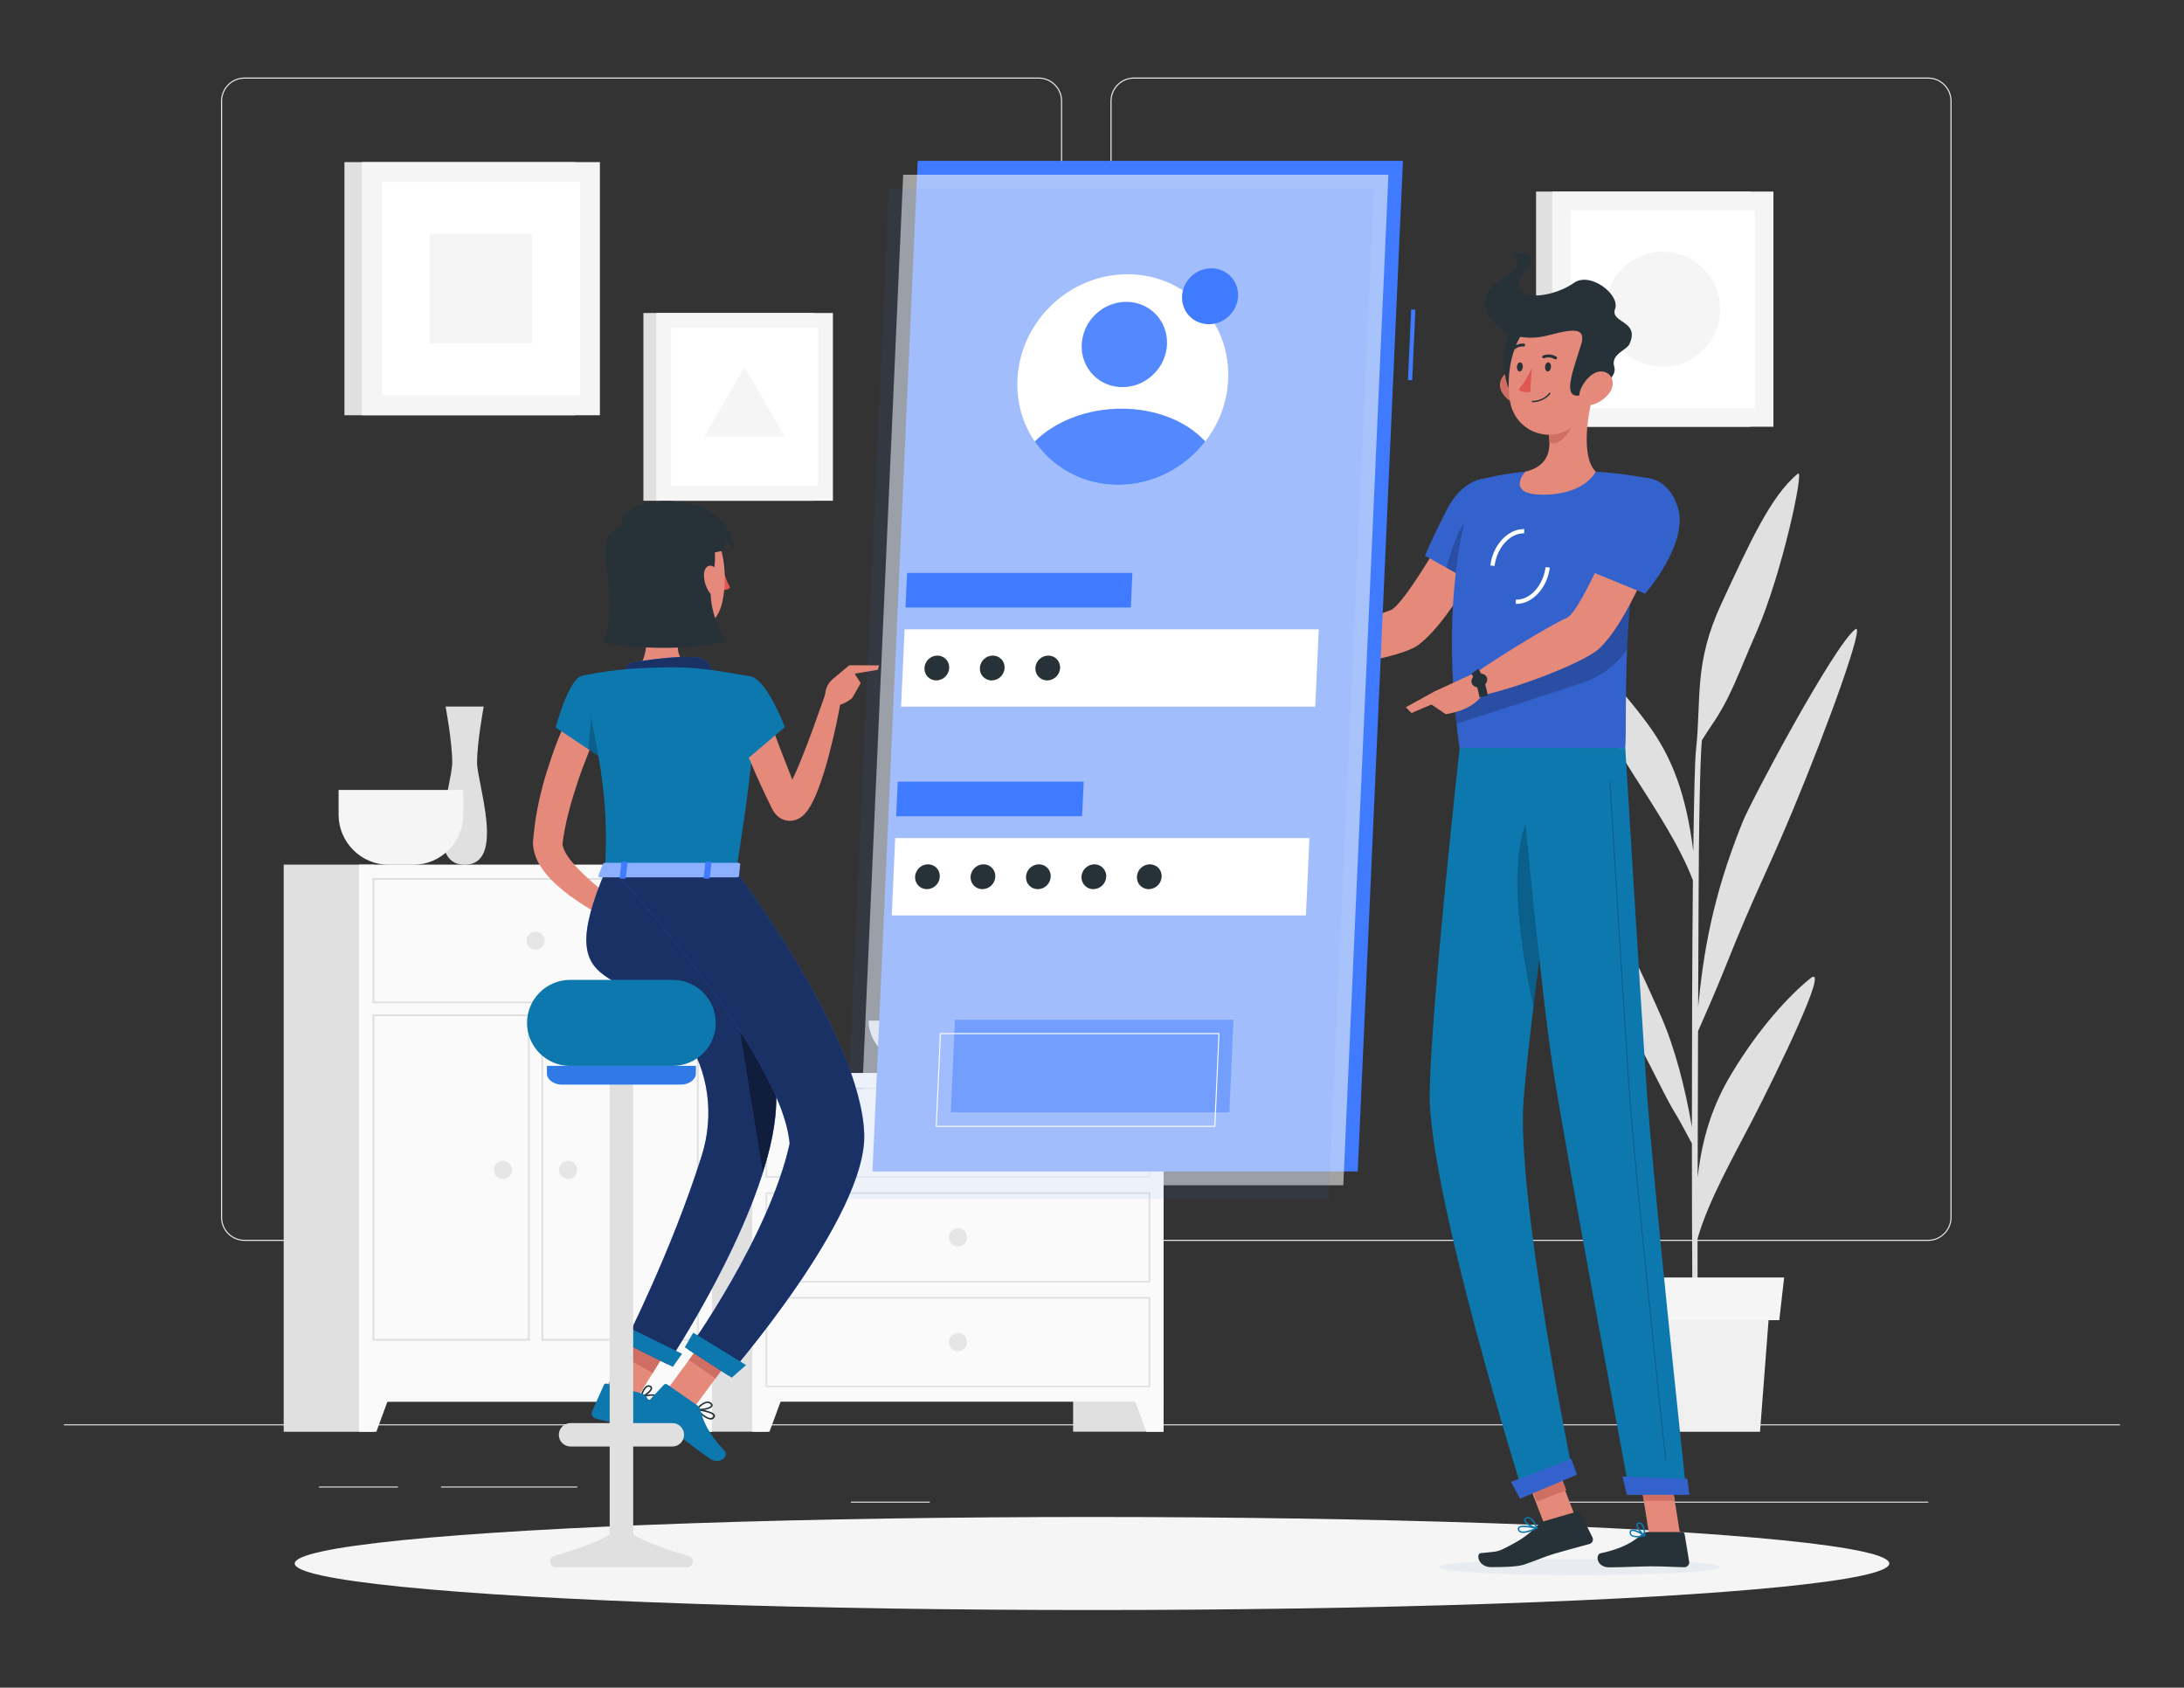 <?xml version="1.0" encoding="utf-8"?>
<!-- Generator: Adobe Illustrator 26.0.1, SVG Export Plug-In . SVG Version: 6.00 Build 0)  -->
<svg version="1.1" xmlns="http://www.w3.org/2000/svg" xmlns:xlink="http://www.w3.org/1999/xlink" x="0px" y="0px" width="216.4px"
	 height="167.2px" viewBox="0 0 216.4 167.2" style="enable-background:new 0 0 216.4 167.2;" xml:space="preserve">
<rect x="0" y="0" width="216.4" height="167.2" fill="#333333" stroke="none"/>
<style type="text/css">
	.st0{display:none;}
	.st1{display:inline;}
	.st2{fill:#F5F5F5;}
	.st3{fill:#407BFF;}
	.st4{fill:#E6E6E6;}
	.st5{fill:#E0E0E0;}
	.st6{fill:#FAFAFA;}
	.st7{fill:#F0F0F0;}
	.st8{fill:#FFFFFF;}
	.st9{fill:#E58A7B;}
	.st10{opacity:0.2;}
	.st11{fill:#E8ECF1;}
	.st12{fill:#263238;}
	.st13{fill:#CF6F64;}
	.st14{fill:#0D78AE;}
	.st15{fill:#DF5753;}
	.st16{opacity:0.56;fill:#FAFAFA;}
	.st17{opacity:0.07;fill:#407BFF;}
	.st18{opacity:0.47;fill:#407BFF;}
	.st19{opacity:0.1;fill:#FFFFFF;}
	.st20{opacity:0.6;}
	.st21{opacity:0.4;}
	.st22{opacity:0.4;fill:#FFFFFF;}
	.st23{opacity:0.3;fill:#0D78AE;}
</style>
<g id="Background_complete">
</g>
<g id="Background_simple" class="st0">
	<g class="st1">
		<path class="st2" d="M-7.34,82.34c58.54,60.36,135.47,102.2,206.78,34.62c36.76-34.84,85.34-128.93,37.4-171.99
			C170.77-114.36,132.86-17.27,83.47-4.11C49.61,4.91,21.15-47.07-19.39-12.37C-51.43,15.07-31.68,57.25-7.34,82.34z"/>
	</g>
</g>
<g id="Shadow">
</g>
<g id="Character_2">
</g>
<g id="Screen">
	<rect x="103.51" y="16.31" class="st3" width="2.6" height="0.42"/>
</g>
<g id="Character_1">
	<g>
		<rect x="6.33" y="141.11" class="st4" width="203.73" height="0.1"/>
		<rect x="43.7" y="147.27" class="st4" width="13.5" height="0.1"/>
		<rect x="31.61" y="147.27" class="st4" width="7.82" height="0.1"/>
		<rect x="84.31" y="148.77" class="st4" width="7.82" height="0.1"/>
		<rect x="115.3" y="151.05" class="st4" width="17.6" height="0.1"/>
		<rect x="109.09" y="151.05" class="st4" width="2.58" height="0.1"/>
		<rect x="152.89" y="148.77" class="st4" width="38.17" height="0.1"/>
		<path class="st4" d="M102.91,122.94H24.23c-1.28,0-2.33-1.04-2.33-2.33V10.01c0-1.28,1.04-2.33,2.33-2.33h78.68
			c1.28,0,2.33,1.04,2.33,2.33v110.6C105.23,121.89,104.19,122.94,102.91,122.94z M24.23,7.79c-1.23,0-2.22,1-2.22,2.22v110.6
			c0,1.23,1,2.22,2.22,2.22h78.68c1.23,0,2.22-1,2.22-2.22V10.01c0-1.23-1-2.22-2.22-2.22H24.23z"/>
		<path class="st4" d="M191.04,122.94h-78.68c-1.28,0-2.33-1.04-2.33-2.33V10.01c0-1.28,1.04-2.33,2.33-2.33h78.68
			c1.28,0,2.33,1.04,2.33,2.33v110.6C193.37,121.89,192.32,122.94,191.04,122.94z M112.36,7.79c-1.23,0-2.22,1-2.22,2.22v110.6
			c0,1.23,1,2.22,2.22,2.22h78.68c1.23,0,2.22-1,2.22-2.22V10.01c0-1.23-1-2.22-2.22-2.22H112.36z"/>
		<rect x="106.33" y="106.3" class="st5" width="8.96" height="35.54"/>
		<polygon class="st6" points="113.59,141.85 115.29,141.85 115.29,137.01 111.8,137.01 		"/>
		<rect x="67.07" y="106.3" class="st5" width="8.96" height="35.54"/>
		<rect x="74.54" y="106.3" class="st6" width="40.75" height="32.57"/>
		<path class="st5" d="M113.81,107.91v8.62H76.02v-8.62H113.81 M113.97,107.75H75.86v8.93h38.11V107.75L113.97,107.75z"/>
		<polygon class="st6" points="76.24,141.85 74.54,141.85 74.54,137.01 78.03,137.01 		"/>
		<path class="st4" d="M94.02,112.21c0,0.5,0.4,0.9,0.9,0.9c0.5,0,0.9-0.4,0.9-0.9c0-0.5-0.4-0.9-0.9-0.9
			C94.42,111.31,94.02,111.72,94.02,112.21z"/>
		<path class="st5" d="M113.81,118.28v8.62H76.02v-8.62H113.81 M113.97,118.12H75.86v8.93h38.11V118.12L113.97,118.12z"/>
		<path class="st4" d="M94.02,122.59c0,0.5,0.4,0.9,0.9,0.9c0.5,0,0.9-0.4,0.9-0.9c0-0.5-0.4-0.9-0.9-0.9
			C94.42,121.69,94.02,122.09,94.02,122.59z"/>
		<path class="st5" d="M113.81,128.66v8.62H76.02v-8.62H113.81 M113.97,128.5H75.86v8.93h38.11V128.5L113.97,128.5z"/>
		<path class="st4" d="M94.02,132.97c0,0.5,0.4,0.9,0.9,0.9c0.5,0,0.9-0.4,0.9-0.9c0-0.5-0.4-0.9-0.9-0.9
			C94.42,132.07,94.02,132.47,94.02,132.97z"/>
		<rect x="61.59" y="85.66" class="st5" width="8.96" height="56.19"/>
		<polygon class="st6" points="68.85,141.85 70.55,141.85 70.55,137.01 67.07,137.01 		"/>
		<rect x="28.11" y="85.66" class="st5" width="8.96" height="56.19"/>
		<rect x="35.58" y="85.66" class="st6" width="34.97" height="53.22"/>
		<path class="st5" d="M69.05,87.17v12.05H37.09V87.17H69.05 M69.23,86.98H36.9V99.4h32.33V86.98L69.23,86.98z"/>
		<path class="st5" d="M69.05,100.68v31.96H53.83v-31.96H69.05 M69.23,100.5H53.64v32.33h15.59V100.5L69.23,100.5z"/>
		<path class="st5" d="M52.31,100.68v31.96H37.09v-31.96H52.31 M52.5,100.5H36.9v32.33H52.5V100.5L52.5,100.5z"/>
		<polygon class="st6" points="37.29,141.85 35.58,141.85 35.58,137.01 39.07,137.01 		"/>
		<path class="st4" d="M52.17,93.19c0,0.5,0.4,0.9,0.9,0.9c0.5,0,0.9-0.4,0.9-0.9c0-0.5-0.4-0.9-0.9-0.9
			C52.57,92.29,52.17,92.69,52.17,93.19z"/>
		<path class="st4" d="M55.39,115.9c0,0.5,0.4,0.9,0.9,0.9c0.5,0,0.9-0.4,0.9-0.9c0-0.5-0.4-0.9-0.9-0.9
			C55.8,115,55.39,115.4,55.39,115.9z"/>
		<path class="st4" d="M48.94,115.9c0,0.5,0.4,0.9,0.9,0.9c0.5,0,0.9-0.4,0.9-0.9c0-0.5-0.4-0.9-0.9-0.9
			C49.34,115,48.94,115.4,48.94,115.9z"/>
		<path class="st5" d="M47.93,70h-3.78c0,0,0.66,3.49,0.66,5.55c0,2.06-2.87,10.12,1.23,10.12c4.11,0,1.23-8.06,1.23-10.12
			C47.27,73.49,47.93,70,47.93,70z"/>
		<path class="st2" d="M33.55,78.26v2.46c0,2.72,2.23,4.95,4.95,4.95h2.46c2.72,0,4.95-2.23,4.95-4.95v-2.46H33.55z"/>
		<path class="st5" d="M86.06,101.12c0,2.85,3.19,5.18,7.09,5.18h3.52c3.9,0,7.09-2.33,7.09-5.18H86.06z"/>
		<path class="st5" d="M179.35,96.95c-2.14,1.74-5.08,4.93-7.78,9.42c-1.8,2.99-2.88,6.12-3.36,10.26
			c0.01-4.69,0.02-9.72,0.04-14.47c0.54-1.22,1.78-4.04,2.67-6.27c2.96-7.43,4.07-9.26,6.74-15.66c3.56-8.55,7.2-18.69,6.16-17.88
			c-2.13,1.65-10.28,16.91-11.16,19.1c-3.03,7.51-3.87,12.99-4.4,18.28c0.02-4.46,0.03-8.56,0.05-11.72
			c0.05-10.31,0.23-13.64,0.32-14.67c0.33-0.52,0.72-1.13,0.95-1.46c1.91-2.77,2.65-5.13,4.46-9.25c2.56-5.85,4.76-16.24,4.11-15.71
			c-2.68,2.18-4.79,6.87-7.57,12.85c-2.78,5.98-1.98,9.41-2.53,14.51c-0.12,1-0.2,4.78-0.27,10.02c-0.72-5.58-2.07-9.26-4.54-12.6
			c-3.03-4.11-5.97-6.89-8.12-8.34c-2.15-1.45,3.72,8.65,6.52,13.05c2.5,3.92,4.8,7.39,6.1,10.8c-0.07,7.1-0.1,16.09-0.1,24.46
			c-0.64-3.81-1.69-7.91-3.1-11.08c-1.69-3.82-4.28-9.67-6.34-11.65c-0.5-0.48,2.16,10.9,3.86,13.93c1.7,3.03,2.95,5.88,4.03,7.59
			c0.25,0.4,1.08,1.94,1.55,2.83c0,10.22,0.06,19.23,0.15,22.3h0.44c-0.03-0.79-0.03-5.99-0.03-12.87c1.06-3.73,3.49-8,5.5-11.88
			C175.88,106.6,181.48,95.21,179.35,96.95z"/>
		<polygon class="st7" points="174.39,141.85 161.62,141.85 160.65,129.33 175.35,129.33 		"/>
		<polygon class="st2" points="176.3,130.79 159.7,130.79 159.23,126.56 176.78,126.56 		"/>
		<rect x="34.13" y="16.06" class="st5" width="22.84" height="25.08"/>
		<rect x="35.85" y="16.06" class="st2" width="23.59" height="25.08"/>
		
			<rect x="37.08" y="18.78" transform="matrix(-1.836970e-16 1 -1 -1.836970e-16 76.243 -19.045)" class="st8" width="21.13" height="19.64"/>
		
			<rect x="42.2" y="23.54" transform="matrix(-1.836970e-16 1 -1 -1.836970e-16 76.243 -19.045)" class="st2" width="10.88" height="10.12"/>
		<rect x="152.2" y="18.98" class="st5" width="21.22" height="23.3"/>
		<rect x="153.8" y="18.98" class="st2" width="21.92" height="23.3"/>
		
			<rect x="154.94" y="21.51" transform="matrix(-1.836970e-16 1 -1 -1.836970e-16 195.386 -134.123)" class="st8" width="19.63" height="18.24"/>
		<circle class="st2" cx="164.75" cy="30.63" r="5.69"/>
		<rect x="63.75" y="31.01" class="st5" width="16.94" height="18.6"/>
		<rect x="65.03" y="31.01" class="st2" width="17.5" height="18.6"/>
		
			<rect x="65.94" y="33.03" transform="matrix(-1.836970e-16 1 -1 -1.836970e-16 114.092 -33.462)" class="st8" width="15.67" height="14.57"/>
		<polygon class="st2" points="73.78,36.35 69.79,43.25 77.76,43.25 		"/>
		<ellipse class="st2" cx="108.2" cy="154.9" rx="79" ry="4.61"/>
		<path class="st9" d="M148.64,51.89l-4.04-1.64c0,0-5.33,9.73-6.86,10.22c-2.08,0.67-6.38,2.53-8.93,2.87
			c-0.34,0.4-0.91,1.67-0.86,2.14c3.43,1.14,10.96-0.37,12.57-1.57C144.19,61.18,148.64,51.89,148.64,51.89z"/>
		<path class="st3" d="M149.88,49.68c0.75,2.79-3.33,8.38-3.33,8.38l-5.36-3.01c0,0,1-2.3,2.22-4.64
			C145.39,46.63,149.02,46.5,149.88,49.68z"/>
		<path class="st10" d="M149.88,49.68c0.75,2.79-3.33,8.38-3.33,8.38l-5.36-3.01c0,0,1-2.3,2.22-4.64
			C145.39,46.63,149.02,46.5,149.88,49.68z"/>
		<path class="st10" d="M143.33,56.26l2.11,1.18l0.37-6.46C144.58,51.91,143.71,54.75,143.33,56.26z"/>
		<path class="st3" d="M146.36,47.58c0,0-4.16,9.26-1.74,26.52c4.94,0,14,0,16.41,0c0.26-2.52-0.6-14.81,2.52-26.67
			c0,0-2.78-0.56-5.45-0.69c-2.09-0.1-5.12-0.17-6.98,0C148.69,46.95,146.36,47.58,146.36,47.58z"/>
		<path class="st10" d="M146.36,47.58c0,0-4.16,9.26-1.74,26.52c4.94,0,14,0,16.41,0c0.26-2.52-0.6-14.81,2.52-26.67
			c0,0-2.78-0.56-5.45-0.69c-2.09-0.1-5.12-0.17-6.98,0C148.69,46.95,146.36,47.58,146.36,47.58z"/>
		<path class="st11" d="M142.56,155.27c-0.03,0.44,6.2,0.79,13.9,0.79c7.7,0,13.96-0.35,13.99-0.79c0.03-0.44-6.2-0.79-13.9-0.79
			C148.85,154.47,142.58,154.83,142.56,155.27z"/>
		
			<rect x="152.13" y="144.6" transform="matrix(0.933 -0.359 0.359 0.933 -42.964 65.165)" class="st9" width="3.13" height="6.96"/>
		<polygon class="st9" points="166.49,152.13 163.42,152.13 162.29,145.03 165.36,145.03 		"/>
		<path class="st12" d="M163.22,151.78l3.45,0c0.13,0,0.23,0.09,0.25,0.21l0.45,2.73c0.05,0.28-0.19,0.55-0.48,0.55
			c-1.2-0.02-1.78-0.09-3.3-0.09c-0.93,0-2.86,0.1-4.15,0.1c-1.26,0-1.38-1.27-0.85-1.39c2.39-0.52,3.33-1.23,4.12-1.91
			C162.86,151.84,163.04,151.78,163.22,151.78z"/>
		<path class="st12" d="M153.01,150.7l3.27-0.95c0.12-0.04,0.25,0.02,0.3,0.13l1.21,2.44c0.13,0.25-0.02,0.57-0.31,0.65
			c-1.18,0.32-1.98,0.53-3.46,0.96c-1.02,0.3-2.07,0.78-3.08,1.1c-0.7,0.22-2.35,0.23-3.2,0.23c-1.26,0-1.54-1.33-1-1.39
			c1.37-0.15,1.55-0.08,2.3-0.46c1.25-0.63,2.21-1.14,3.29-2.27C152.53,150.95,152.75,150.78,153.01,150.7z"/>
		<path class="st9" d="M129.32,63.31l-3.38-1.42l-1.39,3.74c0,0,1.95,0.35,4.17,0L129.32,63.31z"/>
		<polygon class="st9" points="123.44,61.8 123.35,64.29 124.55,65.63 125.94,61.89 		"/>
		
			<rect x="151.53" y="144.71" transform="matrix(0.933 -0.36 0.36 0.933 -42.486 64.953)" class="st13" width="3.13" height="3.59"/>
		<polygon class="st13" points="165.36,145.03 162.29,145.03 162.88,148.69 165.94,148.69 		"/>
		<path class="st10" d="M144.11,69.43c0.06,0.74,0.13,1.49,0.22,2.27l12.2-3.96c1.91-0.57,3.56-1.77,4.69-3.4
			c0.05-1.09,0.11-2.23,0.2-3.43c0.04-0.58,0.09-1.18,0.15-1.78c0.06-0.63,0.13-1.27,0.2-1.91L144.11,69.43z"/>
		<path class="st8" d="M148.09,56.07l-0.42-0.05c0.24-2.03,1.76-3.64,3.36-3.6l-0.01,0.42C149.64,52.8,148.31,54.24,148.09,56.07z"
			/>
		<path class="st8" d="M150.26,59.83c-0.02,0-0.05,0-0.07,0l0.01-0.42c1.4,0.05,2.72-1.41,2.94-3.23l0.42,0.05
			C153.32,58.23,151.85,59.83,150.26,59.83z"/>
		<path class="st9" d="M157.88,38.88c-0.57,2.24-1.25,6.36,0.23,7.85c0,0-1.04,2.28-5.21,2.28c-3.81,0-1.77-2.28-1.77-2.28
			c2.54-0.6,2.58-2.45,2.25-4.2L157.88,38.88z"/>
		<path class="st13" d="M156.04,40.37l-2.66,2.16c0.08,0.41,0.14,0.83,0.14,1.24c0.78,0.77,2.34-1.19,2.5-2.19
			C156.1,41.08,156.11,40.6,156.04,40.37z"/>
		<path class="st13" d="M148.81,38.85c0.39,0.7,1.08,1.13,1.73,1.28c0.98,0.22,1.47-0.68,1.2-1.59c-0.24-0.82-1.04-1.91-2.03-1.72
			C148.74,37,148.36,38.05,148.81,38.85z"/>
		<path class="st12" d="M150.42,31.67c-1.52,0.7-2.06,6.75-0.15,7.65C152.19,40.21,153.31,30.34,150.42,31.67z"/>
		<path class="st9" d="M158.34,35.5c-0.36,3.04-0.42,4.83-2.05,6.39c-2.45,2.35-6.12,0.95-6.66-2.08c-0.49-2.73,0.19-7.24,3.23-8.45
			C155.86,30.17,158.71,32.46,158.34,35.5z"/>
		<path class="st12" d="M153.34,33.24c2.25-0.58,3.91-0.97,3.32,0.91c-0.79,2.51-1.73,4.94-0.47,5.05c0.77,0.07,4.19-1.38,3.76-2.85
			c-0.38-1.28,1.21-1.62,1.51-2.28c1.06-2.35-1.96-2.04-1.43-3.47c0.52-1.38-2.43-3.72-4.07-2.58c-2.65,1.85-7.21,1.82-4.81-1.21
			c1.72-2.17-1.35-1.73-1.35-1.73s1.85,1.1-1.26,2.79C145.25,29.68,148.26,34.54,153.34,33.24z"/>
		<path class="st9" d="M159.52,38.85c-0.47,0.7-1.21,1.13-1.88,1.28c-1,0.22-1.39-0.68-1.01-1.59c0.34-0.82,1.27-1.91,2.23-1.72
			C159.8,37,160.06,38.05,159.52,38.85z"/>
		<path class="st14" d="M144.63,74.1c0,0-2.75,24.65-2.97,34.01c-0.22,9.73,9.33,40.09,9.33,40.09l4.89-2.06
			c0,0-5.7-27.74-4.91-37.29c0.86-10.42,4.43-34.75,4.43-34.75H144.63z"/>
		<path class="st10" d="M151.47,80.87c-2.19,4.56-0.72,13.56,0.47,18.9c0.45-3.77,0.99-7.86,1.5-11.64
			C153.39,82.3,152.94,77.81,151.47,80.87z"/>
		<path class="st3" d="M155.67,144.54c0.02-0.01,0.58,1.56,0.58,1.56l-5.64,2.37l-0.89-1.65L155.67,144.54z"/>
		<path class="st14" d="M150.45,74.1c0,0,2.11,23.44,3.5,32.23c1.53,9.62,7.54,41.66,7.54,41.66h5.62c0,0-3.37-31.26-4-40.79
			c-0.69-10.34-2.07-33.1-2.07-33.1H150.45z"/>
		<path class="st3" d="M167.19,146.52c0.02,0,0.19,1.57,0.19,1.57h-6.18l-0.44-1.8L167.19,146.52z"/>
		<path class="st10" d="M165.04,144.66c-0.03,0-0.05-0.02-0.05-0.05c-0.03-0.28-3.07-28.51-3.64-37.06
			c-0.62-9.28-1.87-29.87-1.88-30.08c0-0.03,0.02-0.05,0.05-0.06c0,0,0,0,0,0c0.03,0,0.05,0.02,0.05,0.05
			c0.01,0.21,1.26,20.79,1.88,30.08c0.57,8.55,3.61,36.78,3.64,37.06C165.09,144.64,165.07,144.66,165.04,144.66
			C165.04,144.66,165.04,144.66,165.04,144.66z"/>
		<path class="st12" d="M153.68,36.35c-0.01,0.25-0.16,0.45-0.32,0.45c-0.16,0-0.28-0.2-0.27-0.45c0.01-0.25,0.16-0.45,0.32-0.45
			C153.58,35.9,153.7,36.1,153.68,36.35z"/>
		<path class="st12" d="M150.89,36.35c-0.01,0.25-0.16,0.45-0.32,0.45s-0.28-0.2-0.27-0.45c0.01-0.25,0.16-0.45,0.32-0.45
			C150.78,35.9,150.9,36.1,150.89,36.35z"/>
		<path class="st15" d="M151.77,36.47c0,0-0.65,1.43-1.31,2.12c0.41,0.41,1.17,0.22,1.17,0.22L151.77,36.47z"/>
		<path class="st12" d="M151.84,39.85c-0.04,0-0.07-0.03-0.07-0.07c0-0.04,0.04-0.07,0.08-0.07c1.09,0,1.64-0.76,1.64-0.77
			c0.02-0.03,0.07-0.04,0.1-0.02c0.03,0.02,0.04,0.07,0.02,0.1C153.58,39.05,153,39.85,151.84,39.85z"/>
		<path class="st12" d="M154.18,35.6c-0.04,0.02-0.09,0.01-0.13-0.01c-0.53-0.34-1.03-0.11-1.04-0.11c-0.07,0.04-0.16,0-0.19-0.07
			c-0.03-0.07,0.01-0.16,0.08-0.19c0.03-0.01,0.65-0.3,1.31,0.12c0.07,0.04,0.08,0.13,0.04,0.2
			C154.24,35.56,154.21,35.59,154.18,35.6z"/>
		<path class="st12" d="M149.8,34.78c-0.02-0.01-0.04-0.02-0.06-0.03c-0.06-0.05-0.06-0.14,0-0.2c0.57-0.6,1.23-0.51,1.26-0.51
			c0.08,0.01,0.13,0.09,0.11,0.17c-0.02,0.08-0.09,0.13-0.17,0.12l0,0c-0.02,0-0.54-0.07-0.99,0.41
			C149.91,34.78,149.86,34.8,149.8,34.78z"/>
		<path class="st9" d="M165.13,51.43l-4.24-1.13c0,0-4.16,10.23-5.62,10.9c-2,0.91-7.06,4.05-9.21,5.57
			c-0.12,0.51-0.03,1.86,0.24,2.23c3.66-0.66,10.69-3.37,12.15-4.74C161.81,61.13,165.13,51.43,165.13,51.43z"/>
		<path class="st14" d="M162.18,152.31c-0.23,0-0.45-0.04-0.58-0.16c-0.1-0.09-0.15-0.22-0.13-0.38c0.01-0.12,0.08-0.18,0.14-0.21
			c0.35-0.17,1.3,0.43,1.41,0.5c0.02,0.02,0.04,0.04,0.03,0.07c-0.01,0.03-0.03,0.05-0.06,0.06
			C162.77,152.26,162.46,152.31,162.18,152.31z M161.76,151.68c-0.04,0-0.07,0.01-0.1,0.02c-0.02,0.01-0.04,0.03-0.05,0.09
			c-0.01,0.12,0.01,0.2,0.08,0.26c0.16,0.14,0.56,0.16,1.09,0.06C162.45,151.9,161.99,151.68,161.76,151.68z"/>
		<path class="st14" d="M162.97,152.21c-0.01,0-0.02,0-0.03-0.01c-0.31-0.17-0.88-0.84-0.8-1.19c0.02-0.06,0.07-0.17,0.24-0.19
			c0.11-0.01,0.22,0.02,0.3,0.09c0.34,0.29,0.36,1.18,0.36,1.21c0,0.03-0.01,0.05-0.04,0.07C163,152.2,162.98,152.21,162.97,152.21z
			 M162.42,150.96c-0.01,0-0.02,0-0.03,0c-0.1,0.01-0.11,0.06-0.11,0.07c-0.05,0.2,0.31,0.71,0.61,0.95
			c-0.02-0.26-0.09-0.77-0.31-0.96C162.54,150.98,162.48,150.96,162.42,150.96z"/>
		<path class="st14" d="M151.36,151.81c-0.3,0.07-0.59,0.09-0.77-0.01c-0.12-0.06-0.18-0.17-0.2-0.31
			c-0.01-0.09,0.02-0.16,0.08-0.22c0.33-0.29,1.66,0.02,1.81,0.06c0.03,0.01,0.05,0.03,0.05,0.06c0,0.03-0.02,0.06-0.05,0.07
			C152.04,151.58,151.69,151.73,151.36,151.81z M150.69,151.32c-0.06,0.01-0.1,0.03-0.13,0.06c-0.03,0.02-0.03,0.05-0.03,0.09
			c0.01,0.1,0.05,0.16,0.13,0.21c0.22,0.12,0.72,0.02,1.37-0.25C151.57,151.33,150.98,151.25,150.69,151.32z"/>
		<path class="st14" d="M152.27,151.48c-0.01,0-0.02,0-0.03,0c-0.39-0.07-1.24-0.54-1.25-0.89c0-0.08,0.04-0.19,0.23-0.26
			c0.14-0.05,0.28-0.04,0.42,0.02c0.44,0.22,0.67,1,0.68,1.03c0.01,0.02,0,0.05-0.02,0.07C152.3,151.46,152.29,151.47,152.27,151.48
			z M151.31,150.45c-0.01,0-0.03,0.01-0.04,0.01c-0.13,0.04-0.13,0.1-0.12,0.11c0,0.21,0.59,0.6,1,0.73
			c-0.08-0.22-0.28-0.68-0.57-0.82C151.49,150.43,151.4,150.42,151.31,150.45z"/>
		<path class="st9" d="M146.41,66.53l-4.25,1.96l-0.49,1.2l1.57,1.06c0,0,2.93-0.32,3.77-2.2L146.41,66.53z"/>
		<path class="st12" d="M146.59,69.07c-0.27-1.58-0.78-2.3-0.79-2.31l0.67-0.5c0.03,0.03,0.64,0.87,0.95,2.67L146.59,69.07z"/>
		<path class="st12" d="M147.32,67.11c0.14,0.34-0.08,0.75-0.49,0.92c-0.41,0.17-0.86,0.02-0.99-0.32
			c-0.14-0.34,0.08-0.75,0.49-0.92C146.73,66.63,147.18,66.77,147.32,67.11z"/>
		<polygon class="st9" points="139.29,70.07 139.86,70.64 143.67,69.01 142.16,68.49 		"/>
		<path class="st10" d="M155.67,144.54c0.02-0.01,0.58,1.56,0.58,1.56l-5.64,2.37l-0.89-1.65L155.67,144.54z"/>
		<path class="st10" d="M167.19,146.52c0.02,0,0.19,1.57,0.19,1.57h-6.18l-0.44-1.8L167.19,146.52z"/>
		<path class="st3" d="M166.24,50.26c1.12,3.61-3.24,8.55-3.24,8.55l-6.05-2.47c0,0,0.85-2.63,2.47-6.14
			C161.26,46.2,165.11,46.62,166.24,50.26z"/>
		<path class="st10" d="M166.24,50.26c1.12,3.61-3.24,8.55-3.24,8.55l-6.05-2.47c0,0,0.85-2.63,2.47-6.14
			C161.26,46.2,165.11,46.62,166.24,50.26z"/>
		<rect x="136.37" y="33.96" transform="matrix(0.045 -0.999 0.999 0.045 99.445 172.358)" class="st3" width="7" height="0.42"/>
		<polygon class="st3" points="139.01,15.94 90.93,15.94 86.45,116.06 134.53,116.06 		"/>
		<polygon class="st16" points="137.57,17.31 89.49,17.31 85.02,117.43 133.1,117.43 		"/>
		<polygon class="st17" points="136.14,18.68 88.06,18.68 83.58,118.8 131.66,118.8 		"/>
		<polygon class="st8" points="130.67,62.35 89.63,62.35 89.28,70.01 130.32,70.01 		"/>
		<polygon class="st3" points="112.2,56.76 89.88,56.76 89.72,60.19 112.05,60.19 		"/>
		<polygon class="st8" points="129.74,83.03 88.7,83.03 88.36,90.69 129.4,90.69 		"/>
		<polygon class="st18" points="122.22,101.03 94.62,101.03 94.21,110.21 121.81,110.21 		"/>
		<path class="st8" d="M120.37,111.64h-27.6c-0.01,0-0.03-0.01-0.04-0.02c-0.01-0.01-0.01-0.02-0.01-0.04l0.41-9.18
			c0-0.03,0.02-0.05,0.05-0.05h27.6c0.01,0,0.03,0.01,0.04,0.02c0.01,0.01,0.01,0.02,0.01,0.04l-0.41,9.18
			C120.42,111.62,120.4,111.64,120.37,111.64z M92.82,111.54h27.5l0.41-9.09h-27.5L92.82,111.54z"/>
		<polygon class="st3" points="107.38,77.44 88.95,77.44 88.8,80.87 107.22,80.87 		"/>
		<path class="st8" d="M121.69,37.61c-0.1,2.29-0.93,4.41-2.27,6.13c-2.01,2.61-5.17,4.3-8.64,4.3c-3.47,0-6.47-1.7-8.25-4.3
			c-1.18-1.72-1.82-3.84-1.72-6.13c0.26-5.77,5.14-10.44,10.9-10.44C117.48,27.17,121.95,31.84,121.69,37.61z"/>
		<path class="st3" d="M122.67,29.35c-0.03,0.61-0.25,1.17-0.6,1.63c-0.53,0.69-1.37,1.14-2.3,1.14c-0.92,0-1.72-0.45-2.19-1.14
			c-0.31-0.46-0.48-1.02-0.46-1.63c0.07-1.53,1.37-2.77,2.9-2.77C121.55,26.58,122.74,27.82,122.67,29.35z"/>
		<path class="st12" d="M94.05,66.18c-0.03,0.68-0.6,1.23-1.28,1.23c-0.68,0-1.2-0.55-1.17-1.23c0.03-0.68,0.6-1.23,1.28-1.23
			C93.55,64.95,94.08,65.5,94.05,66.18z"/>
		<path class="st12" d="M99.54,66.18c-0.03,0.68-0.6,1.23-1.28,1.23c-0.68,0-1.2-0.55-1.17-1.23c0.03-0.68,0.6-1.23,1.28-1.23
			C99.05,64.95,99.57,65.5,99.54,66.18z"/>
		<path class="st12" d="M105.04,66.18c-0.03,0.68-0.6,1.23-1.28,1.23c-0.68,0-1.2-0.55-1.17-1.23c0.03-0.68,0.6-1.23,1.28-1.23
			C104.54,64.95,105.07,65.5,105.04,66.18z"/>
		<path class="st12" d="M93.12,86.86c-0.03,0.68-0.6,1.23-1.28,1.23c-0.68,0-1.2-0.55-1.17-1.23c0.03-0.68,0.6-1.23,1.28-1.23
			C92.63,85.63,93.15,86.18,93.12,86.86z"/>
		<path class="st12" d="M98.62,86.86c-0.03,0.68-0.6,1.23-1.28,1.23s-1.2-0.55-1.17-1.23c0.03-0.68,0.6-1.23,1.28-1.23
			C98.12,85.63,98.65,86.18,98.62,86.86z"/>
		<path class="st12" d="M104.11,86.86c-0.03,0.68-0.6,1.23-1.28,1.23s-1.2-0.55-1.17-1.23c0.03-0.68,0.6-1.23,1.28-1.23
			S104.14,86.18,104.11,86.86z"/>
		<path class="st12" d="M109.61,86.86c-0.03,0.68-0.6,1.23-1.28,1.23c-0.68,0-1.2-0.55-1.17-1.23c0.03-0.68,0.6-1.23,1.28-1.23
			C109.11,85.63,109.64,86.18,109.61,86.86z"/>
		<path class="st12" d="M115.1,86.86c-0.03,0.68-0.6,1.23-1.28,1.23c-0.68,0-1.2-0.55-1.17-1.23c0.03-0.68,0.6-1.23,1.28-1.23
			C114.61,85.63,115.14,86.18,115.1,86.86z"/>
		
			<ellipse transform="matrix(0.715 -0.699 0.699 0.715 7.898 87.609)" class="st3" cx="111.41" cy="34.12" rx="4.32" ry="4.13"/>
		<path class="st3" d="M119.42,43.74c-2.01,2.61-5.17,4.3-8.64,4.3c-3.47,0-6.47-1.7-8.25-4.3c1.98-1.97,5.12-3.25,8.59-3.25
			C114.6,40.49,117.62,41.77,119.42,43.74z"/>
		
			<ellipse transform="matrix(0.715 -0.699 0.699 0.715 7.898 87.609)" class="st19" cx="111.41" cy="34.12" rx="4.32" ry="4.13"/>
		<path class="st19" d="M119.42,43.74c-2.01,2.61-5.17,4.3-8.64,4.3c-3.47,0-6.47-1.7-8.25-4.3c1.98-1.97,5.12-3.25,8.59-3.25
			C114.6,40.49,117.62,41.77,119.42,43.74z"/>
		<path class="st9" d="M59.47,71.86c-0.39,0.85-0.79,1.78-1.15,2.69c-0.36,0.92-0.72,1.83-1.03,2.76c-0.61,1.86-1.18,3.74-1.46,5.62
			l-0.09,0.6c-0.01,0.07,0,0.17,0.03,0.3c0.06,0.26,0.22,0.61,0.45,0.95c0.46,0.69,1.11,1.38,1.81,2.03
			c0.7,0.66,1.46,1.28,2.25,1.88c0.78,0.6,1.61,1.19,2.41,1.74l-0.76,1.43c-1.94-0.85-3.74-1.86-5.49-3.13
			c-0.86-0.66-1.71-1.36-2.46-2.31c-0.37-0.48-0.74-1.02-0.97-1.74c-0.12-0.36-0.2-0.76-0.2-1.2c0-0.1,0.01-0.24,0.02-0.31l0.02-0.2
			l0.04-0.4c0.22-2.16,0.7-4.24,1.33-6.25c0.32-1.01,0.66-2,1.04-2.98c0.4-0.98,0.79-1.93,1.28-2.92L59.47,71.86z"/>
		<path class="st9" d="M62.12,90.19L65,88.73l-0.74,3.16c0,0-1.98,0.55-2.9-0.41L62.12,90.19z"/>
		<polygon class="st9" points="67.64,89.25 66.87,91.87 64.26,91.89 65,88.73 		"/>
		<path class="st15" d="M71.7,56.6c0,0,0.25,0.92,0.65,1.61c-0.34,0.32-0.65,0.21-0.65,0.21V56.6z"/>
		<ellipse class="st12" cx="71.62" cy="56.16" rx="0.31" ry="0.47"/>
		<path class="st12" d="M71.54,55.71l0.62-0.18C72.16,55.53,71.85,56.01,71.54,55.71z"/>
		<path class="st9" d="M63.74,59.59c0.37,1.9,0.74,5.37-0.58,6.64c0,0,0.52,1.92,4.04,1.92c3.88,0,1.85-1.92,1.85-1.92
			c-2.12-0.51-2.06-2.07-1.69-3.55L63.74,59.59z"/>
		<path class="st9" d="M62.72,55.28c0.19,3.17,0.21,4.51,1.81,6.14c2.41,2.44,6.25,1.51,7.01-1.65c0.68-2.85,0.25-7.55-2.85-8.81
			C65.63,49.72,62.52,52.11,62.72,55.28z"/>
		<path class="st12" d="M63.03,51.69c-1.59,0.58-3.71,0.15-2.88,5.05c0.88,5.19-0.47,6.9-0.47,6.9s6.03,1.28,12.18-0.08
			c0,0-1.88-3.29-1.35-5.68c0.67-3.06,0.14-4.19,0.14-4.19S65.26,50.88,63.03,51.69z"/>
		<path class="st9" d="M69.75,56.93c-0.01,0.63,0.21,1.26,0.5,1.7c0.43,0.66,0.94,0.39,1.07-0.29c0.11-0.62,0.03-1.7-0.52-2.13
			C70.26,55.79,69.76,56.21,69.75,56.93z"/>
		<path class="st12" d="M61.65,52.25c-0.46-1.28,1.72-3.25,6.32-2.43c4.6,0.82,4.81,4.65,4.81,4.65l-0.93-1.11l0.04,1.16l-4.73,0.91
			L61.65,52.25z"/>
		<path class="st3" d="M62.04,66.45L62.04,66.45c-0.06-0.39,0.2-0.76,0.59-0.82c1.43-0.24,4.69-0.72,6.33-0.49
			c1.22,0.17,1.54,0.88,1.59,1.46c0.04,0.43-0.32,0.8-0.75,0.78l-7.09-0.32C62.38,67.03,62.09,66.78,62.04,66.45z"/>
		<path class="st20" d="M62.04,66.45L62.04,66.45c-0.06-0.39,0.2-0.76,0.59-0.82c1.43-0.24,4.69-0.72,6.33-0.49
			c1.22,0.17,1.54,0.88,1.59,1.46c0.04,0.43-0.32,0.8-0.75,0.78l-7.09-0.32C62.38,67.03,62.09,66.78,62.04,66.45z"/>
		<polygon class="st9" points="66.13,137.63 68.76,139.45 73.16,133.5 70.53,131.67 		"/>
		<polygon class="st9" points="60,137.51 62.78,139.09 66.67,132.79 63.9,131.21 		"/>
		<polygon class="st13" points="73.16,133.5 70.89,136.57 68.26,134.74 70.53,131.67 		"/>
		<polygon class="st13" points="63.89,131.21 66.67,132.79 64.67,136.04 61.89,134.46 		"/>
		<path class="st3" d="M68.35,86.34c0,0,10.26,12.93,8.34,25.3c-1.55,9.99-10.56,23.51-10.56,23.51l-4.23-2.1
			c0,0,4.6-8.99,7.62-18.52c1.27-4,0.73-8.4-1.64-11.86c-5.2-7.59-13.52-3.07-7.92-16.33H68.35z"/>
		<path class="st20" d="M68.35,86.34c0,0,10.26,12.93,8.34,25.3c-1.55,9.99-10.56,23.51-10.56,23.51l-4.23-2.1
			c0,0,4.6-8.99,7.62-18.52c1.27-4,0.73-8.4-1.64-11.86c-5.2-7.59-13.52-3.07-7.92-16.33H68.35z"/>
		<path class="st21" d="M73.38,94.65l-1.49-1.48c0,0.12,2.89,17.95,3.7,22.96c0.49-1.54,0.87-3.05,1.09-4.49
			C77.63,105.58,75.65,99.39,73.38,94.65z"/>
		<path class="st3" d="M72.93,86.34c0,0,12.35,16.25,12.7,25.99c0.29,8.16-13.46,23.94-13.46,23.94l-3.99-2.58
			c0,0,8.04-11.21,10.06-20.38c-0.77-9.07-17.33-26.97-17.33-26.97H72.93z"/>
		<path class="st20" d="M72.93,86.34c0,0,12.35,16.25,12.7,25.99c0.29,8.16-13.46,23.94-13.46,23.94l-3.99-2.58
			c0,0,8.04-11.21,10.06-20.38c-0.77-9.07-17.33-26.97-17.33-26.97H72.93z"/>
		<path class="st14" d="M57.65,66.96c-1.32,0.31-2.59,5.11-2.59,5.11l5.16,3.44c0,0,1.72-3.8,1.12-5.46
			C60.71,68.33,59.32,66.56,57.65,66.96z"/>
		<path class="st10" d="M58.66,70.05l-0.36,4.18l1.92,1.29c0,0,0.9-1.99,1.17-3.72L58.66,70.05z"/>
		<path class="st14" d="M74.46,67.05c0,0,1.52,0.54-1.53,19.29c-5.15,0-10.48,0-12.98,0c0.22-5.28,0.22-8.54-2.3-19.39
			c0,0,2.72-0.59,5.51-0.73c2.18-0.11,3.97-0.18,5.9,0C71.59,66.46,74.46,67.05,74.46,67.05z"/>
		<path class="st9" d="M75.78,70.03c0.29,0.81,0.61,1.69,0.93,2.54c0.31,0.86,0.63,1.71,0.97,2.56l1,2.56l0.25,0.64l0.13,0.32
			l0.06,0.16c0.01,0.03,0.01,0.03,0,0.02c-0.02-0.01-0.03-0.09-0.29-0.25c-0.12-0.08-0.33-0.15-0.53-0.16
			c-0.2-0.01-0.36,0.04-0.45,0.08c-0.18,0.09-0.19,0.13-0.18,0.12c0.01-0.01,0.05-0.04,0.09-0.09c0.18-0.21,0.39-0.58,0.58-0.95
			c0.19-0.37,0.37-0.77,0.56-1.18c0.36-0.81,0.69-1.66,1.02-2.51c0.33-0.85,0.64-1.71,0.95-2.58l0.93-2.6l1.57,0.4
			c-0.31,1.86-0.71,3.68-1.19,5.51c-0.23,0.92-0.5,1.82-0.81,2.74c-0.15,0.46-0.33,0.92-0.52,1.38c-0.21,0.47-0.41,0.93-0.77,1.47
			c-0.1,0.14-0.2,0.28-0.36,0.44c-0.16,0.16-0.34,0.35-0.74,0.52c-0.2,0.09-0.47,0.16-0.79,0.15c-0.32-0.01-0.64-0.12-0.86-0.26
			c-0.45-0.29-0.61-0.56-0.74-0.77c-0.06-0.1-0.11-0.21-0.15-0.29l-0.08-0.16l-0.15-0.32l-0.31-0.63c-0.4-0.85-0.8-1.7-1.17-2.56
			c-0.37-0.86-0.73-1.73-1.08-2.61c-0.33-0.89-0.67-1.75-0.96-2.69L75.78,70.03z"/>
		<path class="st14" d="M74.46,67.05c1.56,0.37,3.31,4.98,3.31,4.98l-4.64,3.95c0,0-3.01-5.03-2.4-6.69
			C71.37,67.57,72.42,66.56,74.46,67.05z"/>
		<path class="st9" d="M82.52,67.27l1.63-1.36l1.13,1.76l-0.83,1.47c0,0-1.33,1.22-2.5,0.6l0,0C81.56,68.89,81.8,67.88,82.52,67.27z
			"/>
		<polygon class="st9" points="87.1,65.92 86.98,66.36 84.4,66.79 84.15,65.91 		"/>
		<polygon class="st14" points="72.51,136.49 67.85,133.48 68.69,132.03 73.92,135.24 		"/>
		<path class="st12" d="M64.59,138.88c-0.37,0-0.86-0.23-1.15-0.4c-0.03-0.01-0.04-0.04-0.04-0.07c0-0.03,0.02-0.06,0.05-0.06
			c0.13-0.04,1.23-0.38,1.54-0.12c0.05,0.04,0.1,0.12,0.09,0.25c-0.02,0.17-0.1,0.29-0.23,0.35
			C64.78,138.86,64.69,138.88,64.59,138.88z M63.68,138.44c0.51,0.26,0.91,0.35,1.11,0.26c0.08-0.04,0.13-0.12,0.15-0.24
			c0.01-0.06-0.01-0.09-0.03-0.11C64.74,138.21,64.12,138.31,63.68,138.44z"/>
		<path class="st12" d="M63.48,138.49c-0.02,0-0.04-0.01-0.05-0.02c-0.02-0.02-0.03-0.05-0.02-0.07c0.01-0.04,0.26-0.92,0.68-1.12
			c0.11-0.05,0.22-0.06,0.34-0.01c0.18,0.07,0.19,0.2,0.19,0.27c-0.03,0.37-0.78,0.87-1.12,0.96
			C63.49,138.49,63.49,138.49,63.48,138.49z M64.27,137.38c-0.04,0-0.08,0.01-0.11,0.03c-0.25,0.12-0.46,0.6-0.56,0.89
			c0.36-0.15,0.85-0.55,0.87-0.77c0-0.04-0.01-0.08-0.1-0.12C64.33,137.39,64.3,137.38,64.27,137.38z"/>
		<path class="st12" d="M70.42,140.64c-0.46,0-1.1-0.59-1.45-0.95c-0.02-0.02-0.03-0.06-0.01-0.09c0.01-0.03,0.05-0.04,0.08-0.04
			c0.16,0.02,1.58,0.21,1.78,0.61c0.04,0.08,0.04,0.16-0.01,0.24c-0.07,0.13-0.18,0.21-0.32,0.23
			C70.46,140.64,70.44,140.64,70.42,140.64z M69.23,139.74c0.51,0.5,0.97,0.78,1.22,0.74c0.09-0.01,0.16-0.06,0.21-0.15
			c0.02-0.03,0.02-0.06,0.01-0.1C70.56,140.02,69.81,139.84,69.23,139.74z"/>
		<path class="st12" d="M69.28,139.73c-0.1,0-0.2-0.01-0.27-0.02c-0.03,0-0.05-0.02-0.06-0.05c-0.01-0.03,0-0.05,0.01-0.07
			c0.02-0.03,0.57-0.69,1.1-0.74c0.16-0.01,0.3,0.03,0.42,0.13c0.16,0.14,0.15,0.26,0.11,0.34
			C70.46,139.59,69.76,139.73,69.28,139.73z M69.17,139.58c0.46,0.03,1.18-0.13,1.28-0.32c0.01-0.02,0.03-0.07-0.07-0.16
			c-0.09-0.08-0.19-0.11-0.31-0.1C69.73,139.03,69.35,139.39,69.17,139.58z"/>
		<path class="st14" d="M63.59,138.06l-3.46-0.98c-0.13-0.04-0.25,0.02-0.3,0.14l-1.17,2.62c-0.12,0.27,0.05,0.61,0.34,0.69
			c1.21,0.32,1.81,0.41,3.33,0.84c0.94,0.26,2.27,0.75,3.56,1.11c1.26,0.36,1.72-0.89,1.22-1.16c-2.26-1.2-2.44-2.02-3.06-2.93
			C63.94,138.23,63.78,138.11,63.59,138.06z"/>
		<path class="st14" d="M69.06,139.21l-2.95-2.05c-0.11-0.07-0.25-0.06-0.33,0.03l-1.96,2.1c-0.2,0.22-0.15,0.59,0.1,0.76
			c1.04,0.7,1.58,0.98,2.88,1.88c0.8,0.55,2.39,1.78,3.49,2.55c1.08,0.75,1.92-0.28,1.53-0.7c-1.75-1.87-2.14-3.04-2.43-4.11
			C69.34,139.49,69.22,139.32,69.06,139.21z"/>
		<polygon class="st14" points="66.67,135.42 61.35,132.78 61.9,131.34 67.58,134.12 		"/>
		<path class="st3" d="M59.75,85.58l-0.45,1.16c-0.05,0.09,0.06,0.18,0.21,0.18H73c0.12,0,0.21-0.06,0.22-0.13l0.12-1.16
			c0.01-0.08-0.09-0.15-0.22-0.15H59.97C59.87,85.48,59.78,85.52,59.75,85.58z"/>
		<path class="st22" d="M59.75,85.58l-0.45,1.16c-0.05,0.09,0.06,0.18,0.21,0.18H73c0.12,0,0.21-0.06,0.22-0.13l0.12-1.16
			c0.01-0.08-0.09-0.15-0.22-0.15H59.97C59.87,85.48,59.78,85.52,59.75,85.58z"/>
		<path class="st3" d="M61.87,87.05h-0.35c-0.07,0-0.12-0.04-0.12-0.08l0.17-1.51c0-0.04,0.07-0.08,0.14-0.08h0.35
			c0.07,0,0.12,0.04,0.12,0.08l-0.17,1.51C62.01,87.01,61.94,87.05,61.87,87.05z"/>
		<path class="st3" d="M70.19,87.05h-0.35c-0.07,0-0.12-0.04-0.12-0.08l0.17-1.51c0-0.04,0.07-0.08,0.14-0.08h0.35
			c0.07,0,0.12,0.04,0.12,0.08l-0.17,1.51C70.32,87.01,70.26,87.05,70.19,87.05z"/>
		<ellipse class="st2" cx="61.56" cy="155.27" rx="10.92" ry="0.79"/>
		<path class="st5" d="M68.22,154.15c-1.93-0.56-4.06-1.28-5.37-2.05c-0.04-0.02-0.08-0.04-0.11-0.06v-8.73h3.88
			c0.64,0,1.16-0.52,1.16-1.16c0-0.64-0.52-1.16-1.16-1.16h-3.88v-39.86h-2.33v39.86h-3.88c-0.64,0-1.16,0.52-1.16,1.16
			c0,0.64,0.52,1.16,1.16,1.16h3.88v8.73c-0.04,0.02-0.08,0.03-0.11,0.06c-1.32,0.77-3.44,1.49-5.37,2.05
			c-0.63,0.18-0.5,1.12,0.16,1.12h6.49h6.49C68.72,155.27,68.85,154.33,68.22,154.15z"/>
		<path class="st14" d="M66.66,105.6H56.48c-2.35,0-4.26-1.92-4.26-4.26v0c0-2.35,1.92-4.26,4.26-4.26h10.18
			c2.35,0,4.26,1.92,4.26,4.26v0C70.93,103.68,69.01,105.6,66.66,105.6z"/>
		<path class="st3" d="M54.19,105.6v0.74c0,0.61,0.67,1.11,1.48,1.11h11.8c0.81,0,1.48-0.5,1.48-1.11v-0.74H54.19z"/>
		<path class="st23" d="M54.19,105.6v0.74c0,0.61,0.67,1.11,1.48,1.11h11.8c0.81,0,1.48-0.5,1.48-1.11v-0.74H54.19z"/>
	</g>
</g>
</svg>
